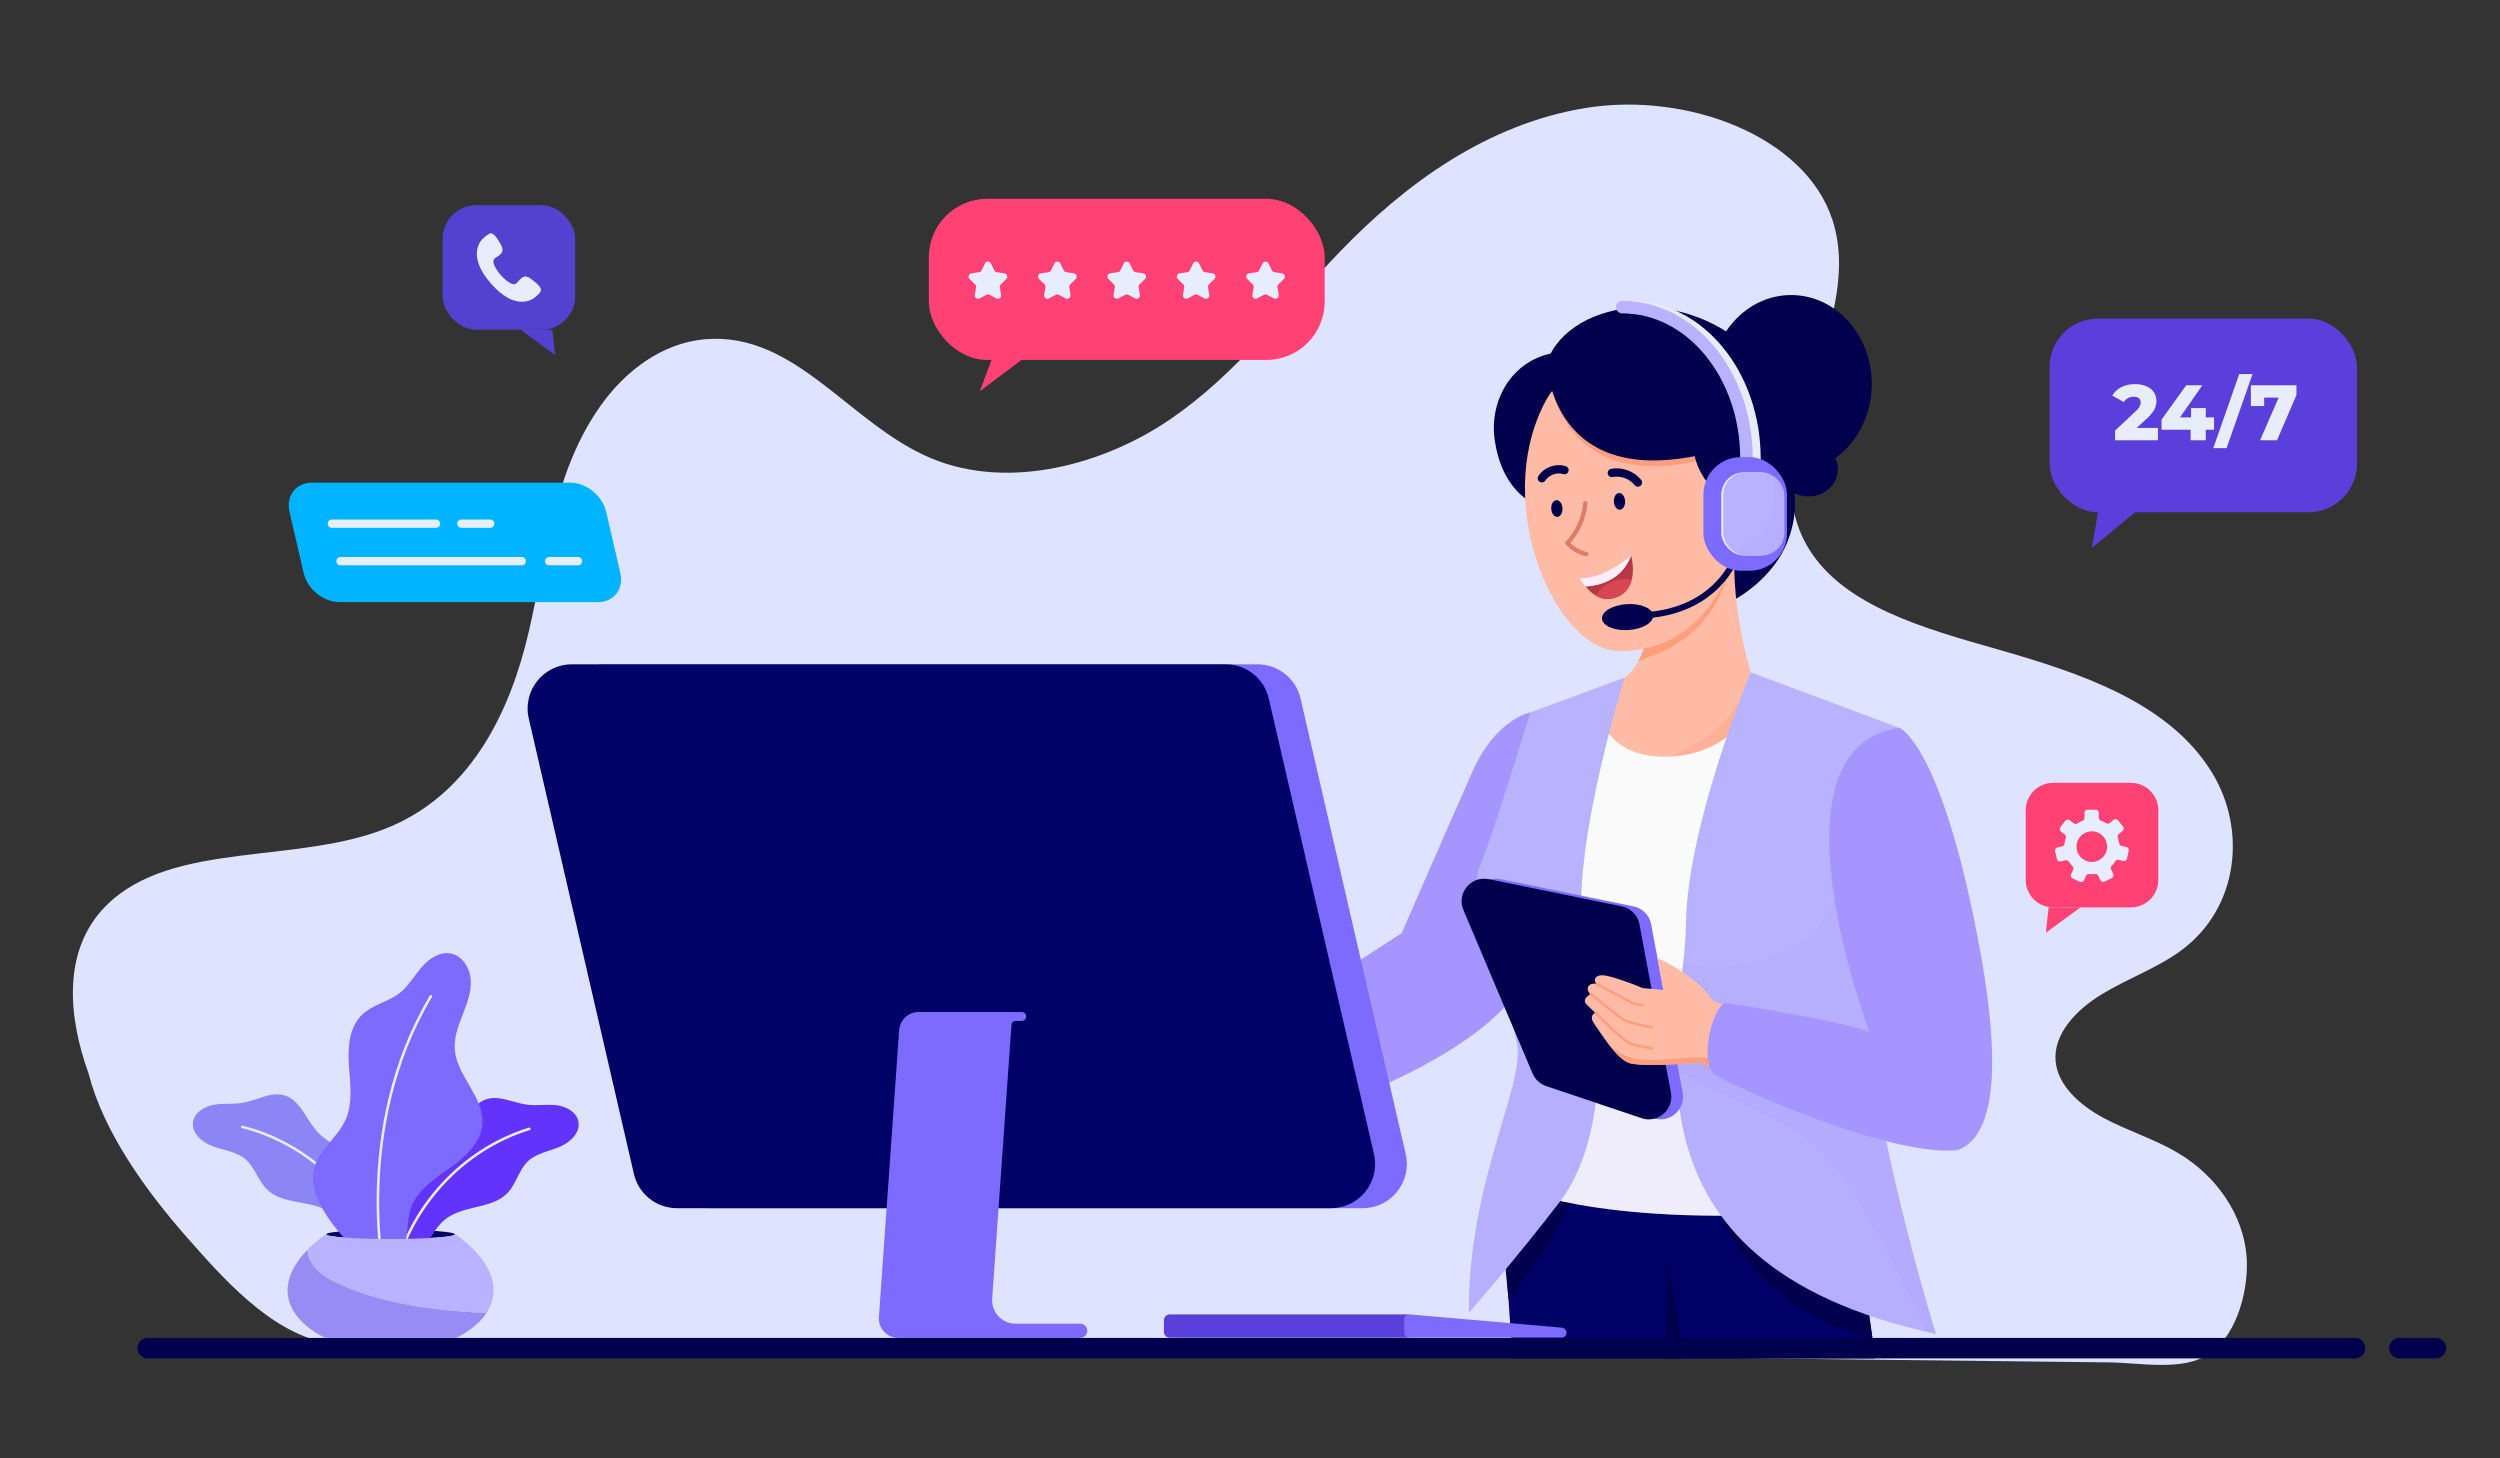 <?xml version="1.0" encoding="UTF-8"?><svg xmlns="http://www.w3.org/2000/svg" viewBox="0 0 600 350"><rect x="0" y="0" width="600" height="350" fill="#333333" stroke="none"/><g style="isolation:isolate;"><g id="a"/><g id="b"/><g id="c"/><g id="d"/><g id="e"/><g id="f"/><g id="g"/><g id="h"/><g id="i"/><g id="j"><path d="M21.28,257.71c-4.88-13.49-6.52-29.66,4.23-40.39,15.88-15.86,46.58-9.6,68.38-19.01,19.7-8.5,28.74-28.25,33.03-46.76,4.29-18.51,5.82-38.15,17.29-54.27,5.61-7.89,14.37-14.98,25.11-15.87,21.72-1.79,34.64,20.47,54.27,28.62,18.56,7.71,41.48,1.49,57.54-9.59,16.06-11.08,27.27-26.32,40.37-39.95,15.53-16.15,35.29-30.8,59.33-34.62,24.04-3.81,52.37,6.73,58.94,26.86,8.48,25.95-20.28,55.15-5.63,79.01,8.44,13.74,27.77,19.11,44.99,24.02,19.98,5.7,41.5,12.77,51.81,29.76,8.31,13.69,6.29,32.31-7.29,42.46-5.74,4.29-12.98,6.83-19.19,10.62-6.22,3.78-11.71,9.6-11.11,16.11,.53,5.77,5.73,10.49,11.46,13.57,5.73,3.09,12.22,5.07,17.8,8.36,9.46,5.58,15.73,14.94,16.56,24.74,.61,7.16-1.83,18.59-8.84,23.46-6.29,4.37-16.44,2.22-24.2,2.13-23.68-.27-47.35-.54-71.03-.81-46.73-.53-93.5-1.59-140.24-1.59l-115.11-1.31c-19.19-.22-38.37-.44-57.56-.65-13.75-.16-30.61,2.13-44.08-.41-13.56-2.56-25.27-16.22-33.16-25.14-9.93-11.24-20.11-25.42-23.68-39.36Z" style="fill:#dee4ff;"/><g><g><path d="M296.76,257.48s-12.07,1.76-16.61,2.73c-4.54,.97-23.76,17.53-22.05,18.69s10.06,5.44,15.14,3.8c5.08-1.64,4.11-5.47,11.2-4.78,7.09,.69,15.47-6.1,15.47-6.1l46.63-24.93-6.75-16.91-43.03,27.51Z" style="fill:#ffbba5;"/><path d="M399.27,117.66c-4.91,10.24-6.07,24.61,1.94,28.45,8.02,3.84,22.18-4.3,27.09-14.54,4.91-10.24,2.38-21.66-5.63-25.5-8.02-3.84-18.49,1.35-23.4,11.59Z" style="fill:#00004c;"/><path d="M394.9,145.27s3.66,15.9-10.65,20.35l-3.68,23.2,36.79,2.26,2.83-29.71s-4.71-14.94-3.87-29.38l-21.42,13.27Z" style="fill:#ffbba5;"/><path d="M420.18,161.38s-1.71,16.03-27.08,22.82h27.08s3.45-16.41,0-22.82" style="fill:#ff9e7c; opacity:.33;"/><path d="M365.57,236.09l1.7-65.08s-8.21,1.41-13.87,14.15c-5.66,12.73-16.98,38.77-16.98,38.77l-50.29,32.74,14.5,16.73c11.48-5.83,51.91-16.85,64.93-37.31Z" style="fill:#a695ff;"/><path d="M300.63,273.4c11.48-5.83,51.91-16.85,64.93-37.31l1.04-39.87c-3.17,11.24-6.86,22.4-13.42,32-7.36,10.78-17.97,19-29.43,25.25-3.05,3.05-9.77,4.88-13.7,6.55-4.67,1.98-9.41,3.78-14.18,5.52-.38,.14-.97,.29-1.65,.47l6.41,7.39Z" style="fill:#a695ff; mix-blend-mode:multiply; opacity:.14;"/><polygon points="444.41 286.77 450.09 326.01 363.02 326.01 359.96 281.99 444.41 286.77" style="fill:#000067;"/><path d="M359.96,289.96l2.07,21.77s13.71-15.68,17.08-29.74l-19.15,7.97Z" style="fill:#00004c;"/><path d="M413.06,291.78s8.21,22.7,36.32,29.33l-2.63-18.17-33.69-11.16Z" style="fill:#00004c;"/><polygon points="400.37 302.94 404.28 326.01 399.41 326.01 400.37 302.94" style="fill:#00004c;"/><path d="M363.02,284.76s19.29,9.6,70.54,6.35c-.25-1.75-13.38-120.1-13.38-120.1,0,0-6.11,10.6-20.77,10.6s-15.84-11.49-15.84-11.49c0,0-21.84,92.25-20.54,113.75" style="fill:#fafafa;"/><path d="M433.56,291.11c-.13-.89-3.6-32.03-6.97-62.38-23.3,6.89-47.13,2.49-55.85,.41-4.48,22.68-8.29,45.38-7.72,54.72v.9s19.29,9.6,70.54,6.35Z" style="fill:#a695ff; mix-blend-mode:multiply; opacity:.14;"/><g><path d="M358.73,105.61c1.62,11.25,8.48,17.25,17.42,17.25s16.2-8.6,16.2-19.21-7.25-19.21-16.2-19.21c-12.05,0-18.94,10.67-17.42,21.17Z" style="fill:#00004c;"/><ellipse cx="429.87" cy="92.13" rx="19.35" ry="21.32" style="fill:#00004c;"/><ellipse cx="434.02" cy="112.63" rx="7.06" ry="6.51" style="fill:#00004c;"/><path d="M414.97,137l-19.69,11.31c.15,2.67-.07,6.67-2.04,10.28,4.72-1.63,17.28-5.23,21.73-21.59Z" style="fill:#ff9e7c;"/><path d="M418.09,128.96c-3.32,10.78-10.3,27.3-29.42,27.31-15.2,0-30.61-34.68-18.1-59.29,4.82-9.49,15.3-15.65,42.5-2.41,7.81,3.8,5.02,34.38,5.02,34.38Z" style="fill:#ffbba5;"/><path d="M372.52,93.08s3.64,24.9,35.46,17.38l-1.83-12.14-33.64-5.25Z" style="fill:#ff9e7c;"/><path d="M413.07,93.7s-16.34,12.78,2.14,27.7c13.76,11.11,23.92-27.04-2.14-27.7Z" style="fill:#00004c;"/><path d="M411.84,131.51c3.44,3.09,8.99,2.52,12.38-1.26,3.39-3.78,3.35-9.35-.09-12.44-3.44-3.09-8.99-2.52-12.38,1.26-3.39,3.78-3.35,9.35,.09,12.44Z" style="fill:#ffbba5;"/><g><path d="M387.32,120.41c.06,1.11,.71,1.97,1.46,1.93,.74-.04,1.3-.97,1.24-2.08-.06-1.11-.71-1.97-1.46-1.93-.74,.04-1.3,.97-1.24,2.08Z" style="fill:#00004c;"/><path d="M372.3,122.12c.06,1.11,.71,1.97,1.46,1.93s1.3-.97,1.24-2.08c-.06-1.11-.71-1.97-1.46-1.93s-1.3,.97-1.24,2.08Z" style="fill:#00004c;"/></g><g><path d="M386.93,143.65c-2.82,.64-5.09-1.3-6.44-2.91-.89-1.01-1.39-1.93-1.39-1.93,0,0,5.68,.32,12.35-5.54,0,0,2.54,8.79-4.53,10.39Z" style="fill:#b63847;"/><path d="M391.47,133.27c-2.29,6.21-8.03,7.32-10.97,7.47-.89-1.01-1.39-1.93-1.39-1.93,0,0,5.68,.32,12.35-5.54Z" style="fill:#ffeef7;"/><path d="M391.47,133.27c-2.29,6.21-8.03,7.32-10.97,7.47-.89-1.01-1.39-1.93-1.39-1.93,0,0,5.68,.32,12.35-5.54Z" style="fill:#ffeef7;"/><path d="M386.93,143.65c2.86-.64,4.13-2.46,4.65-4.4-1.28-.47-3.09-.36-4.87,.43-1.79,.79-3.09,2.06-3.59,3.33,1.1,.62,2.38,.96,3.81,.64Z" style="fill:#d84655;"/></g><path d="M380.48,120.75c-.3,3.56-1.85,7-4.32,9.57,1.21,1.32,2.83,2.27,4.58,2.68" style="fill:none; stroke:#de7d65; stroke-linecap:round; stroke-linejoin:round; stroke-width:1.04px;"/><path d="M393.1,115.8c-1.47-1.82-3.97-2.73-6.26-2.3" style="fill:none; stroke:#00004c; stroke-linecap:round; stroke-linejoin:round; stroke-width:2px;"/><path d="M375.47,112.83c-1.97-.62-4.3,.22-5.42,1.95" style="fill:none; stroke:#00004c; stroke-linecap:round; stroke-linejoin:round; stroke-width:2px;"/><path d="M419.27,119.78c-1.97,.46-3.68,1.89-4.49,3.73" style="fill:none; stroke:#de7d65; stroke-linecap:round; stroke-linejoin:round; stroke-width:1.04px;"/><path d="M371.24,86.97s.62,31.64,39.62,21.56l18.44,.84c1.78-16.05,1.96-11.92-5.27-21.02-16.93-21.31-47.38-17.09-52.79-1.37Z" style="fill:#00004c;"/></g><path d="M389.94,162.62l-22.68,8.38s-9.06,29.71-12.17,37.07c-3.11,7.36,7.36,32.82,9.05,42.73,1.7,9.9-11.88,33.39-11.6,64.23,0,0,11.11-12.64,21.95-26.79,10.85-14.15,11.15-42.26,6.06-60.93-5.09-18.68,9.38-64.69,9.38-64.69Z" style="fill:#b8b2ff;"/><path d="M420.18,161.38s-15.28,36.5-15.56,60.56c-.28,24.05-19.86,81,59.99,98.19,0,0-17.26-55.46-16.41-83.48,.85-28.01,7.64-61.97,7.64-61.97l-35.65-13.3Z" style="fill:#b8b2ff;"/><path d="M403.98,230.95c-2.75,27.06-10.46,73.87,60.62,89.18,0,0-17.26-55.46-16.41-83.48,.09-3.06,.26-6.19,.48-9.33l-6.46-19.74c-2.65,27.23-33.4,25.35-38.23,23.38Z" style="fill:#a695ff; mix-blend-mode:multiply; opacity:.14;"/><path d="M402.6,245.67c-.24,3.63-.37,7.4-.26,11.25l.14,.31s14.39,6.75,28.32,14c13.89,7.23,31.25,48.11,31.35,48.34,.81,.19,1.62,.38,2.46,.55,0,0-10.88-34.96-14.94-63.39l-47.07-11.07Z" style="fill:#a695ff; mix-blend-mode:multiply; opacity:.14;"/><path d="M374.51,288.25c10.17-13.26,11.07-38.78,6.95-57.3-10.22,1.71-21.5,1.79-26.08-12.17l2.24,9c2.47,8.74,5.66,17.94,6.53,23.03,1.7,9.9-11.88,33.39-11.6,64.23,0,0,11.11-12.64,21.95-26.79Z" style="fill:#a695ff; mix-blend-mode:multiply; opacity:.14;"/><g><g><path d="M360.11,211l31.93,6.53c2.16,.44,3.84,2.15,4.24,4.31l7.55,40.39c.76,4.07-3.13,7.45-7.06,6.13l-22.88-7.7c-1.47-.49-2.66-1.6-3.26-3.02l-16.6-39.22c-1.7-4.02,1.8-8.3,6.08-7.42Z" style="fill:#7d6aff;"/><path d="M357.3,211l31.93,6.53c2.16,.44,3.84,2.15,4.24,4.31l7.55,40.39c.76,4.07-3.13,7.45-7.06,6.13l-22.88-7.7c-1.47-.49-2.66-1.6-3.26-3.02l-16.6-39.22c-1.7-4.02,1.8-8.3,6.08-7.42Z" style="fill:#00004c;"/><path d="M407.53,255.09s-13.25,1.03-16.4,.08c-3.15-.95-7.06-7.43-8.52-9.49-1.46-2.06,.33-2.61,.33-2.61,0,0-.81-.62-2.17-2-1.35-1.36,1.02-2.49,1.02-2.49-.82-.54-.92-1.41-.52-1.95,.58-.8,1.96-.48,1.96-.48-.82-.59-.82-2.7,2.64-1.9,3.57,.83,8.38,2.89,8.38,2.89l4.93,.44-1.41-7.63s8.95,3.75,13.27,10.14l15.78,6.46s1.71,10.97-1.59,17.72c0,0-14.16-8.75-17.68-9.18Z" style="fill:#ffbba5;"/><path d="M413.06,254.81c-4.08-1.33-3.31-1.29-14.8-.46-9.29,.67-11.99-3.57-13.13-4.99,1.78,2.48,4.03,5.21,5.99,5.8,3.15,.95,16.4-.08,16.4-.08,1.33,.16,4.2,1.52,7.23,3.14-.02-1.44-.35-2.98-1.7-3.42Z" style="fill:#ff9e7c;"/><path d="M383.22,236.14s6.92,3.71,8.17,4.38c1.24,.67,2.84,.63,2.84,.63" style="fill:none; stroke:#ff9e7c; stroke-linecap:round; stroke-linejoin:round; stroke-width:.61px;"/><path d="M381.78,238.58s6.75,5.48,7.92,6.21c1.18,.73,6.77,1.75,6.77,1.75" style="fill:none; stroke:#ff9e7c; stroke-linecap:round; stroke-linejoin:round; stroke-width:.61px;"/><path d="M382.93,243.07s6.62,6.78,8.34,7.39c1.73,.61,5.21,1.12,5.21,1.12" style="fill:none; stroke:#ff9e7c; stroke-linecap:round; stroke-linejoin:round; stroke-width:.61px;"/></g><g><path d="M469.73,276.06c11-3.88,9.5-27.15,5-50.65-9.03-47.16-18.9-50.74-18.9-50.74-29.64,4.42-12.08,59.09-7.23,73.03-5.33-2.45-33.83-6.96-33.83-6.96-3.42-1.15-7.58,14.95-2.79,17.48,10.38,5.47,42.6,19.17,57.75,17.83Z" style="fill:#a695ff;"/><g><path d="M448.6,247.72s8.38,2.27,14.38,6.02c0,0-5.62-6-15.94-10.66l1.56,4.65Z" style="fill:#a695ff; mix-blend-mode:multiply; opacity:.14;"/><path d="M469.73,276.06c9.31-3.28,9.66-20.45,6.83-39.89,4.8,33.63-15.83,34.3-29.52,30.06-13.4-4.16-36.23-12.21-37.18-12.54,.16,2.11,.8,3.84,2.12,4.54,10.38,5.47,42.6,19.17,57.75,17.83Z" style="fill:#a695ff; mix-blend-mode:multiply; opacity:.14;"/></g></g></g></g><g><g><path d="M280.71,315.46h57.34v5.58h-57.34c-.76,0-1.37-.62-1.37-1.37v-2.83c0-.76,.62-1.37,1.37-1.37Z" style="fill:#5b3fda;"/><path d="M338.32,315.46l36.54,3.18c.62,.05,1.09,.57,1.09,1.19h0c0,.66-.54,1.2-1.2,1.2h-36.54c-.66,0-1.2-.54-1.2-1.2v-3.18c0-.7,.6-1.26,1.3-1.19Z" style="fill:#7d6aff;"/></g><g><path d="M170.08,289.96h156.97c6.81,0,11.85-6.34,10.32-12.98l-25.24-109.33c-1.11-4.81-5.39-8.21-10.32-8.21H144.84c-6.81,0-11.85,6.34-10.32,12.98l25.24,109.33c1.11,4.81,5.39,8.21,10.32,8.21Z" style="fill:#7d6aff;"/><path d="M162.46,289.96h156.97c6.81,0,11.85-6.34,10.32-12.98l-25.24-109.33c-1.11-4.81-5.39-8.21-10.32-8.21H137.22c-6.81,0-11.85,6.34-10.32,12.98l25.24,109.33c1.11,4.81,5.39,8.21,10.32,8.21Z" style="fill:#000067;"/><path d="M215.8,247.23c.17-2.45,2.21-4.35,4.67-4.35h24.75c.59,0,1.07,.48,1.07,1.07h0c0,.59-.48,1.07-1.07,1.07h-1.52c-.5,0-.91,.38-.94,.88l-4.64,65.77c-.23,3.25,2.35,6.01,5.6,6.01h15.52c.95,0,1.71,.77,1.71,1.71h0c0,.95-.77,1.71-1.71,1.71h-43.63c-2.71,0-4.86-2.3-4.67-5.01l4.86-68.87Z" style="fill:#7d6aff;"/></g></g><path d="M565.2,326.01H35.45c-1.35,0-2.45-1.1-2.45-2.45h0c0-1.35,1.1-2.45,2.45-2.45H565.2c1.35,0,2.45,1.1,2.45,2.45h0c0,1.35-1.1,2.45-2.45,2.45Z" style="fill:#00004c;"/><path d="M584.62,326.01h-8.77c-1.35,0-2.45-1.1-2.45-2.45h0c0-1.35,1.1-2.45,2.45-2.45h8.77c1.35,0,2.45,1.1,2.45,2.45h0c0,1.35-1.1,2.45-2.45,2.45Z" style="fill:#00004c;"/><g><ellipse cx="93.75" cy="296.24" rx="15.43" ry="1.12" style="fill:#000067;"/><g><path d="M91.12,293.85c.13-3.64,1.12-7.36,3.45-10.16,3.98-4.79,11.1-6.15,14.89-11.09,2.32-3.02,3.47-7.4,7.05-8.71,3.22-1.18,6.65,.81,10.05,1.24,2.32,.29,4.69-.16,7.01,.12,2.32,.28,4.81,1.63,5.25,3.93,.52,2.71-2.04,5.05-4.6,6.1-2.56,1.05-5.48,1.51-7.49,3.4-2.19,2.06-2.8,5.36-4.85,7.56-3.5,3.74-9.71,3.03-14.06,5.73-6.03,3.74-6.14,12.9-12.16,16.35-3.4,1.95-4.19-.46-4.16-3.37,.03-3.71-.51-7.41-.38-11.1Z" style="fill:#6234fb;"/><path d="M94.62,306.13c3.55-16.35,16.42-30.33,32.42-35.2" style="fill:none; stroke:#e8edfe; stroke-linecap:round; stroke-linejoin:round; stroke-width:.62px;"/></g><g><path d="M95.23,291.52c-.31-3.63-1.5-7.29-3.97-9.97-4.22-4.58-11.4-5.57-15.44-10.31-2.47-2.9-3.85-7.21-7.49-8.33-3.27-1.01-6.6,1.15-9.97,1.75-2.3,.41-4.69,.08-7,.47-2.31,.4-4.72,1.87-5.04,4.19-.38,2.74,2.3,4.94,4.91,5.86,2.61,.92,5.55,1.23,7.66,3.02,2.29,1.95,3.07,5.21,5.23,7.3,3.68,3.56,9.85,2.53,14.34,5,6.21,3.43,6.8,12.56,12.98,15.71,3.5,1.78,4.16-.67,3.98-3.58-.22-3.7,.13-7.42-.19-11.11Z" style="fill:#8b85f5;"/><path d="M92.36,303.96c-4.38-16.14-17.96-29.44-34.19-33.5" style="fill:none; stroke:#e8edfe; stroke-linecap:round; stroke-linejoin:round; stroke-width:.62px;"/></g><g><path d="M75.24,280.96c.97-4.79,5.76-7.83,7.73-12.3,1.76-3.99,1.07-8.57,.77-12.92-.3-4.35,.04-9.23,3.19-12.24,2.52-2.4,6.27-3.04,9.01-5.19,2.12-1.67,3.47-4.1,5.22-6.15,1.76-2.05,4.31-3.81,6.97-3.33,2.82,.51,4.66,3.48,4.85,6.34,.19,2.86-.88,5.64-1.92,8.31-1.05,2.67-2.11,5.45-1.92,8.31,.44,6.47,7.15,11.54,6.63,18.01-.35,4.37-3.94,7.73-7.49,10.3-3.56,2.57-7.53,5.03-9.37,9.01-2.34,5.04,.34,20.55-9.24,14.22-5.93-3.92-15.97-14.72-14.43-22.38Z" style="fill:#7d6aff;"/><path d="M92.42,307.55s-8.15-36.37,11.01-68.46" style="fill:none; stroke:#e8edfe; stroke-linecap:round; stroke-linejoin:round; stroke-width:.62px;"/></g><g><path d="M109.25,296.24h-.07c0,.62-6.91,1.12-15.43,1.12s-15.43-.5-15.43-1.12h-.07s-9.22,5.87-9.22,13.41,9.08,11.45,9.08,11.45h31.29s9.08-3.91,9.08-11.45-9.22-13.41-9.22-13.41Z" style="fill:#b8b2ff;"/><path d="M116.72,315.15c-2.64,3.93-7.33,5.96-7.33,5.96h-31.29s-9.08-3.91-9.08-11.45c0-3.84,2.4-7.25,4.75-9.67,.04,.97,.3,1.92,.82,2.83,1.51,2.68,4.37,4.29,7.19,5.53,10.93,4.83,22.94,6.18,34.95,6.81Z" style="fill:#f6e2e0;"/><path d="M116.72,315.15c-2.64,3.93-7.33,5.96-7.33,5.96h-31.29s-9.08-3.91-9.08-11.45c0-3.84,2.4-7.25,4.75-9.67,.04,.97,.3,1.92,.82,2.83,1.51,2.68,4.37,4.29,7.19,5.53,10.93,4.83,22.94,6.18,34.95,6.81Z" style="fill:#968cf4;"/></g></g><g><g><rect x="106.24" y="49.25" width="31.83" height="29.89" rx="8.08" ry="8.08" transform="translate(244.3 128.39) rotate(180)" style="fill:#5143d0;"/><polygon points="124.9 79.14 133.24 85.22 132.57 79.14 124.9 79.14" style="fill:#5143d0;"/></g><path d="M127.45,66.93c-1.75-1.24-2.33-.2-3.44,1-1.1,1.2-3.83-1.9-3.83-1.9,0,0-2.73-3.1-1.4-4.04,1.33-.94,2.44-1.38,1.43-3.28-.95-1.79-1.81-2.73-2.39-2.71-.57,.01-1.36,.76-1.95,1.29-.58,.53-3.83,4.19,1.98,10.79,5.8,6.6,9.85,3.86,10.45,3.35,.6-.51,1.44-1.2,1.53-1.77,.08-.57-.73-1.54-2.39-2.71Z" style="fill:#e8edfe;"/></g><g><g><path d="M492.75,187.88h18.67c3.63,0,6.58,2.95,6.58,6.58v16.73c0,3.63-2.95,6.58-6.58,6.58h-18.67c-3.63,0-6.58-2.95-6.58-6.58v-16.73c0-3.63,2.95-6.58,6.58-6.58Z" style="fill:#ff4173;"/><polygon points="499.33 217.77 491 223.86 491.67 217.77 499.33 217.77" style="fill:#ff4173;"/></g><path d="M510.47,206.05l.42-1.9c.09-.4-.16-.79-.56-.88l-1.17-.26c-.3-.07-.53-.31-.57-.62-.06-.48-.17-.95-.33-1.41-.1-.29,0-.62,.24-.81l.93-.75c.32-.26,.37-.72,.11-1.04l-1.23-1.51c-.26-.32-.72-.37-1.04-.11l-.93,.75c-.24,.19-.58,.22-.84,.06-.2-.12-.41-.24-.63-.34-.22-.1-.44-.19-.67-.27-.29-.1-.49-.38-.49-.69v-1.2c-.01-.41-.34-.74-.75-.73h-1.95c-.41,.02-.74,.35-.73,.76v1.2c.01,.31-.18,.59-.47,.7-.45,.16-.89,.38-1.3,.64-.26,.17-.6,.14-.84-.05l-.94-.74c-.32-.25-.79-.2-1.04,.12l-1.2,1.53c-.25,.32-.2,.79,.12,1.04l.94,.74c.24,.19,.35,.51,.25,.81-.16,.46-.26,.94-.31,1.41-.03,.31-.26,.56-.56,.63l-1.16,.27c-.4,.09-.64,.49-.55,.89l.45,1.9c.09,.4,.49,.64,.89,.55l1.16-.27c.3-.07,.62,.05,.79,.31,.26,.4,.56,.78,.91,1.12,.22,.22,.27,.55,.14,.83l-.51,1.08c-.17,.37-.02,.81,.35,.98l1.76,.83c.37,.17,.81,.02,.98-.35l.51-1.08c.13-.28,.42-.45,.73-.42,.48,.05,.97,.05,1.45-.01,.31-.04,.6,.13,.74,.41l.53,1.07c.18,.37,.62,.52,.99,.34l1.75-.86c.37-.18,.52-.62,.34-.99l-.53-1.07c-.14-.28-.09-.61,.13-.83,.33-.34,.63-.72,.89-1.14,.16-.26,.48-.39,.78-.32l1.17,.26c.4,.09,.79-.16,.88-.56Zm-10.01,.47c-1.84-.87-2.62-3.06-1.75-4.9,.87-1.84,3.06-2.62,4.9-1.75,1.84,.87,2.62,3.06,1.75,4.9-.87,1.84-3.06,2.62-4.9,1.75Z" style="fill:#e8edfe;"/></g><g><path d="M419.14,122.69c1.24-3.95,1.92-8.24,1.92-12.71,0-19.91-13.22-36.27-29.81-36.27" style="fill:none; stroke:#e7edfd; stroke-linecap:round; stroke-linejoin:round; stroke-width:3px;"/><path d="M417.23,122.69c1.24-3.95,1.92-8.24,1.92-12.71,0-19.91-13.22-36.27-29.81-36.27" style="fill:none; stroke:#b8b2ff; stroke-linecap:round; stroke-linejoin:round; stroke-width:3px;"/><g><g><path d="M418.03,129.71s-3.22,18.68-27.25,18.06" style="fill:none; stroke:#00004c; stroke-miterlimit:10; stroke-width:1.48px;"/><path d="M384.48,148.48c.11,1.72,2.94,2.94,6.33,2.73,3.39-.21,6.05-1.78,5.94-3.49-.11-1.72-2.94-2.94-6.33-2.73-3.39,.21-6.05,1.78-5.94,3.49Z" style="fill:#00004c;"/></g><g><rect x="408.82" y="109.71" width="20.05" height="27.27" rx="8.97" ry="8.97" style="fill:#7d6afe;"/><rect x="413.1" y="113.37" width="14.66" height="19.94" rx="5.42" ry="5.42" style="fill:#e7edfd;"/><rect x="413.58" y="113.37" width="14.66" height="19.94" rx="5.42" ry="5.42" style="fill:#b8b2ff;"/></g><path d="M425.54,114.11c.52,4.33,.66,14.9-9.64,18.22,.88,.62,1.95,.98,3.1,.98h3.82c2.99,0,5.42-2.43,5.42-5.42v-9.1c0-2-1.09-3.75-2.71-4.69Z" style="fill:#a695ff; mix-blend-mode:multiply; opacity:.14;"/></g></g><g><rect x="222.92" y="47.72" width="95" height="38.67" rx="14" ry="14" style="fill:#ff4173;"/><g><path d="M303.02,63.23l-.82,1.66c-.12,.24-.34,.4-.6,.44l-1.83,.27c-.65,.09-.91,.9-.44,1.36l1.32,1.29c.19,.18,.27,.45,.23,.7l-.31,1.82c-.11,.65,.57,1.15,1.16,.84l1.63-.86c.23-.12,.51-.12,.74,0l1.63,.86c.58,.31,1.27-.19,1.16-.84l-.31-1.82c-.04-.26,.04-.52,.23-.7l1.32-1.29c.47-.46,.21-1.26-.44-1.36l-1.83-.27c-.26-.04-.48-.2-.6-.44l-.82-1.66c-.29-.59-1.14-.59-1.43,0Z" style="fill:#e8edfe;"/><path d="M286.36,63.23l-.82,1.66c-.12,.24-.34,.4-.6,.44l-1.83,.27c-.65,.09-.91,.9-.44,1.36l1.32,1.29c.19,.18,.27,.45,.23,.7l-.31,1.82c-.11,.65,.57,1.15,1.16,.84l1.63-.86c.23-.12,.51-.12,.74,0l1.63,.86c.58,.31,1.27-.19,1.16-.84l-.31-1.82c-.04-.26,.04-.52,.23-.7l1.32-1.29c.47-.46,.21-1.26-.44-1.36l-1.83-.27c-.26-.04-.48-.2-.6-.44l-.82-1.66c-.29-.59-1.14-.59-1.43,0Z" style="fill:#e8edfe;"/><path d="M269.71,63.23l-.82,1.66c-.12,.24-.34,.4-.6,.44l-1.83,.27c-.65,.09-.91,.9-.44,1.36l1.32,1.29c.19,.18,.27,.45,.23,.7l-.31,1.82c-.11,.65,.57,1.15,1.16,.84l1.63-.86c.23-.12,.51-.12,.74,0l1.63,.86c.58,.31,1.27-.19,1.16-.84l-.31-1.82c-.04-.26,.04-.52,.23-.7l1.32-1.29c.47-.46,.21-1.26-.44-1.36l-1.83-.27c-.26-.04-.48-.2-.6-.44l-.82-1.66c-.29-.59-1.14-.59-1.43,0Z" style="fill:#e8edfe;"/><path d="M253.06,63.23l-.82,1.66c-.12,.24-.34,.4-.6,.44l-1.83,.27c-.65,.09-.91,.9-.44,1.36l1.32,1.29c.19,.18,.27,.45,.23,.7l-.31,1.82c-.11,.65,.57,1.15,1.16,.84l1.63-.86c.23-.12,.51-.12,.74,0l1.63,.86c.58,.31,1.27-.19,1.16-.84l-.31-1.82c-.04-.26,.04-.52,.23-.7l1.32-1.29c.47-.46,.21-1.26-.44-1.36l-1.83-.27c-.26-.04-.48-.2-.6-.44l-.82-1.66c-.29-.59-1.14-.59-1.43,0Z" style="fill:#e8edfe;"/><path d="M236.4,63.23l-.82,1.66c-.12,.24-.34,.4-.6,.44l-1.83,.27c-.65,.09-.91,.9-.44,1.36l1.32,1.29c.19,.18,.27,.45,.23,.7l-.31,1.82c-.11,.65,.57,1.15,1.16,.84l1.63-.86c.23-.12,.51-.12,.74,0l1.63,.86c.58,.31,1.27-.19,1.16-.84l-.31-1.82c-.04-.26,.04-.52,.23-.7l1.32-1.29c.47-.46,.21-1.26-.44-1.36l-1.83-.27c-.26-.04-.48-.2-.6-.44l-.82-1.66c-.29-.59-1.14-.59-1.43,0Z" style="fill:#e8edfe;"/></g><polygon points="238.5 84.9 235.17 93.89 248.26 84.06 238.5 84.9" style="fill:#ff4173;"/></g><g><path d="M143.49,144.51h-62c-3.87,0-7.72-3.13-8.62-7l-3.39-14.67c-.89-3.87,1.52-7,5.38-7h62c3.87,0,7.72,3.13,8.62,7l3.39,14.67c.89,3.87-1.52,7-5.38,7Z" style="fill:#00b4ff;"/><g><g><line x1="79.64" y1="125.68" x2="104.64" y2="125.68" style="fill:none; stroke:#e8edfe; stroke-linecap:round; stroke-miterlimit:10; stroke-width:2px;"/><line x1="110.73" y1="125.68" x2="117.64" y2="125.68" style="fill:none; stroke:#e8edfe; stroke-linecap:round; stroke-miterlimit:10; stroke-width:2px;"/></g><g><line x1="81.72" y1="134.68" x2="125.22" y2="134.68" style="fill:none; stroke:#e8edfe; stroke-linecap:round; stroke-miterlimit:10; stroke-width:2px;"/><line x1="131.8" y1="134.68" x2="138.72" y2="134.68" style="fill:none; stroke:#e8edfe; stroke-linecap:round; stroke-miterlimit:10; stroke-width:2px;"/></g></g></g><g><polygon points="503.82 121.2 502.05 131.49 515.95 120.07 503.82 121.2" style="fill:#5b3fda;"/><rect x="491.9" y="76.46" width="73.77" height="46.49" rx="11.62" ry="11.62" style="fill:#5b3fda;"/><g><path d="M507.62,105.67v-2.34l4.94-4.62c.35-.33,.61-.62,.78-.87,.17-.25,.28-.48,.34-.69,.06-.21,.08-.4,.08-.58,0-.43-.14-.76-.42-1-.28-.24-.71-.36-1.27-.36-.48,0-.92,.11-1.34,.32-.42,.21-.75,.54-1.02,.96l-2.77-1.55c.49-.83,1.2-1.5,2.13-2,.93-.5,2.04-.75,3.34-.75,1.02,0,1.91,.16,2.68,.49,.77,.33,1.37,.79,1.8,1.4,.43,.6,.65,1.31,.65,2.13,0,.43-.06,.85-.17,1.27-.11,.42-.33,.87-.65,1.34s-.8,1-1.42,1.58l-3.92,3.62-.62-1.32h7.15v2.96h-10.28Z" style="fill:#e8edfe;"/><path d="M518.77,103.14v-2.43l5.93-8.25h3.87l-5.75,8.25-1.77-.53h10.32v2.96h-12.59Zm6.98,2.53v-2.53l.11-2.96v-2.25h3.53v7.74h-3.64Z" style="fill:#e8edfe;"/><path d="M531.19,107.55l6.23-17.78h3.19l-6.23,17.78h-3.19Z" style="fill:#e8edfe;"/><path d="M542.42,105.67l5.15-11.83,1,1.59h-6.7l1.53-1.72v3.75h-3.19v-5h10.94v2.34l-4.66,10.87h-4.08Z" style="fill:#e8edfe;"/></g></g></g></g></g></svg>